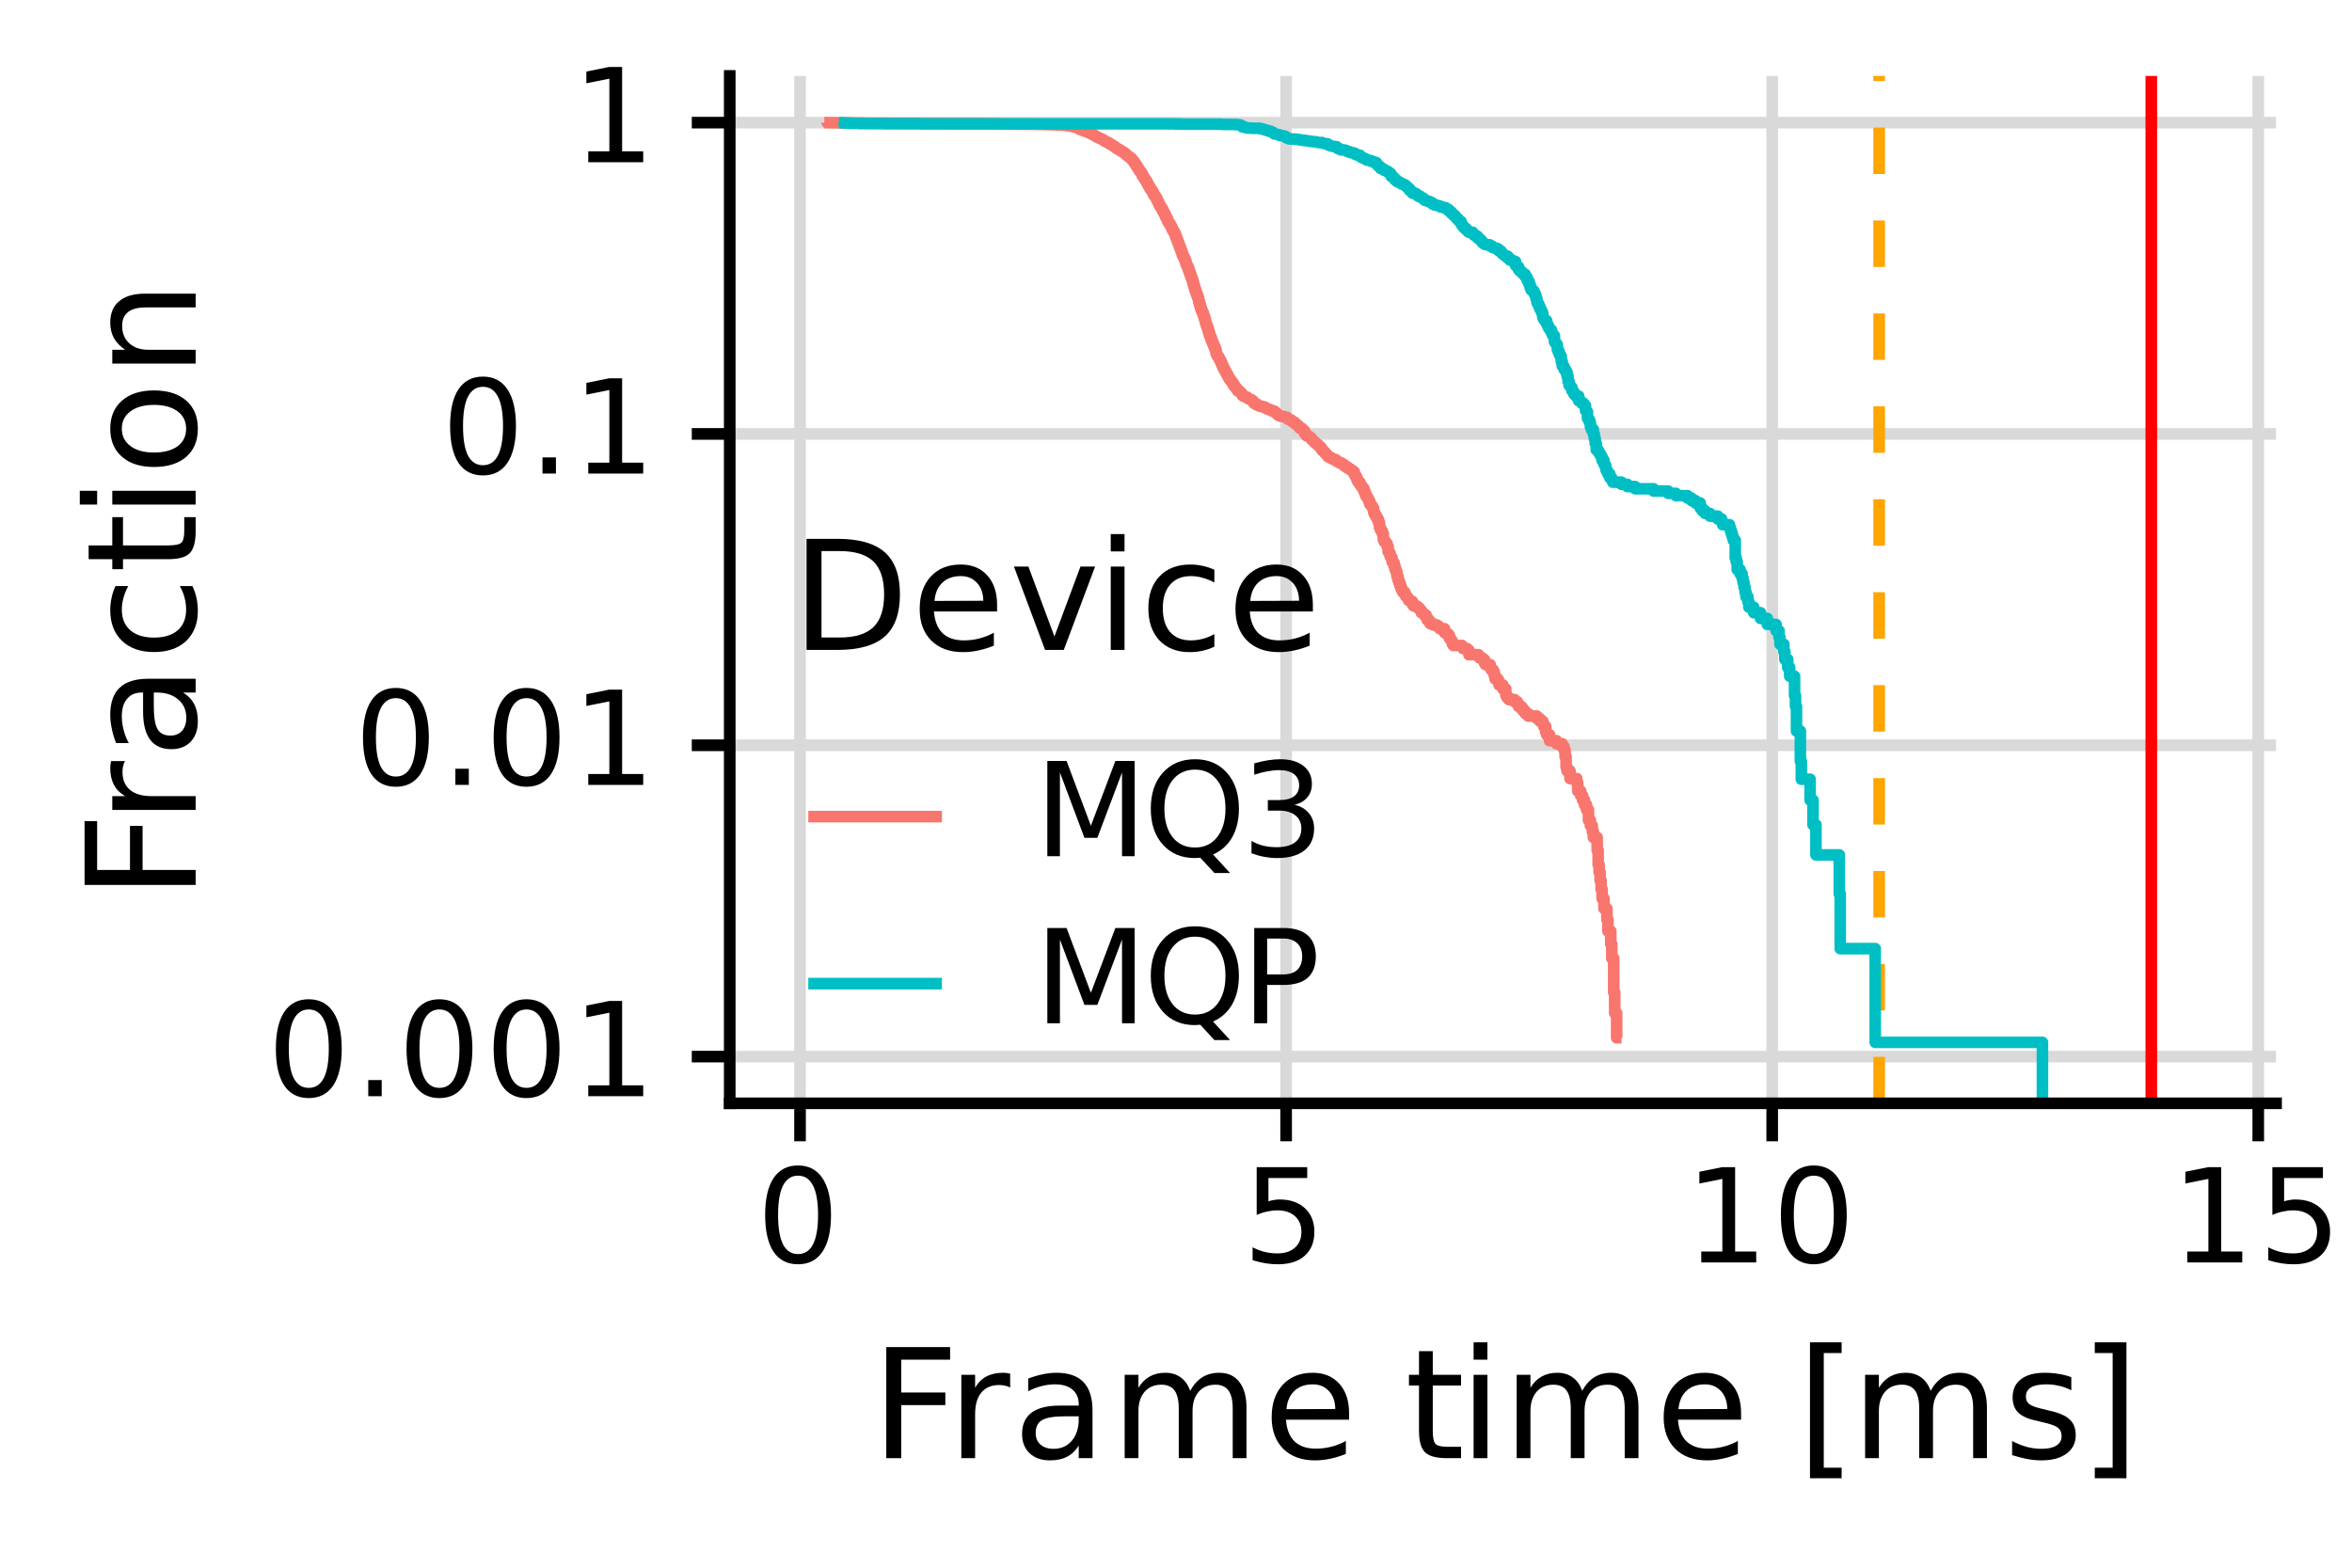 <?xml version="1.0" encoding="UTF-8"?>
<svg xmlns="http://www.w3.org/2000/svg" xmlns:xlink="http://www.w3.org/1999/xlink" width="216pt" height="144pt" viewBox="0 0 216 144" version="1.1">
<defs>
<g>
<symbol overflow="visible" id="glyph0-0">
<path style="stroke:none;" d="M 0.594 2.125 L 0.594 -8.469 L 6.594 -8.469 L 6.594 2.125 Z M 1.266 1.453 L 5.938 1.453 L 5.938 -7.781 L 1.266 -7.781 Z M 1.266 1.453 "/>
</symbol>
<symbol overflow="visible" id="glyph0-1">
<path style="stroke:none;" d="M 3.812 -7.969 C 3.207 -7.969 2.75 -7.664 2.438 -7.062 C 2.133 -6.469 1.984 -5.566 1.984 -4.359 C 1.984 -3.16 2.133 -2.258 2.438 -1.656 C 2.75 -1.062 3.207 -0.766 3.812 -0.766 C 4.426 -0.766 4.883 -1.062 5.188 -1.656 C 5.5 -2.258 5.656 -3.16 5.656 -4.359 C 5.656 -5.566 5.5 -6.469 5.188 -7.062 C 4.883 -7.664 4.426 -7.969 3.812 -7.969 Z M 3.812 -8.906 C 4.789 -8.906 5.539 -8.516 6.062 -7.734 C 6.582 -6.961 6.844 -5.836 6.844 -4.359 C 6.844 -2.891 6.582 -1.766 6.062 -0.984 C 5.539 -0.211 4.789 0.172 3.812 0.172 C 2.832 0.172 2.082 -0.211 1.562 -0.984 C 1.051 -1.766 0.797 -2.891 0.797 -4.359 C 0.797 -5.836 1.051 -6.961 1.562 -7.734 C 2.082 -8.516 2.832 -8.906 3.812 -8.906 Z M 3.812 -8.906 "/>
</symbol>
<symbol overflow="visible" id="glyph0-2">
<path style="stroke:none;" d="M 1.281 -1.484 L 2.516 -1.484 L 2.516 0 L 1.281 0 Z M 1.281 -1.484 "/>
</symbol>
<symbol overflow="visible" id="glyph0-3">
<path style="stroke:none;" d="M 1.484 -1 L 3.422 -1 L 3.422 -7.672 L 1.312 -7.25 L 1.312 -8.328 L 3.406 -8.75 L 4.594 -8.75 L 4.594 -1 L 6.531 -1 L 6.531 0 L 1.484 0 Z M 1.484 -1 "/>
</symbol>
<symbol overflow="visible" id="glyph0-4">
<path style="stroke:none;" d="M 1.297 -8.75 L 5.938 -8.75 L 5.938 -7.75 L 2.375 -7.75 L 2.375 -5.609 C 2.551 -5.672 2.723 -5.711 2.891 -5.734 C 3.066 -5.766 3.238 -5.781 3.406 -5.781 C 4.383 -5.781 5.16 -5.508 5.734 -4.969 C 6.305 -4.438 6.594 -3.719 6.594 -2.812 C 6.594 -1.863 6.297 -1.129 5.703 -0.609 C 5.117 -0.086 4.297 0.172 3.234 0.172 C 2.859 0.172 2.477 0.141 2.094 0.078 C 1.719 0.016 1.328 -0.078 0.922 -0.203 L 0.922 -1.391 C 1.273 -1.203 1.641 -1.062 2.016 -0.969 C 2.391 -0.875 2.785 -0.828 3.203 -0.828 C 3.879 -0.828 4.414 -1.004 4.812 -1.359 C 5.207 -1.711 5.406 -2.195 5.406 -2.812 C 5.406 -3.414 5.207 -3.895 4.812 -4.25 C 4.414 -4.602 3.879 -4.781 3.203 -4.781 C 2.891 -4.781 2.57 -4.742 2.25 -4.672 C 1.938 -4.609 1.617 -4.504 1.297 -4.359 Z M 1.297 -8.75 "/>
</symbol>
<symbol overflow="visible" id="glyph0-5">
<path style="stroke:none;" d="M 1.172 -8.75 L 2.938 -8.75 L 5.172 -2.797 L 7.422 -8.75 L 9.188 -8.75 L 9.188 0 L 8.031 0 L 8.031 -7.688 L 5.766 -1.688 L 4.578 -1.688 L 2.328 -7.688 L 2.328 0 L 1.172 0 Z M 1.172 -8.75 "/>
</symbol>
<symbol overflow="visible" id="glyph0-6">
<path style="stroke:none;" d="M 4.734 -7.953 C 3.867 -7.953 3.18 -7.629 2.672 -6.984 C 2.172 -6.348 1.922 -5.473 1.922 -4.359 C 1.922 -3.266 2.172 -2.395 2.672 -1.75 C 3.18 -1.113 3.867 -0.797 4.734 -0.797 C 5.586 -0.797 6.266 -1.113 6.766 -1.75 C 7.273 -2.395 7.531 -3.266 7.531 -4.359 C 7.531 -5.473 7.273 -6.348 6.766 -6.984 C 6.266 -7.629 5.586 -7.953 4.734 -7.953 Z M 6.391 -0.156 L 7.953 1.547 L 6.516 1.547 L 5.219 0.141 C 5.094 0.148 4.992 0.156 4.922 0.156 C 4.859 0.164 4.797 0.172 4.734 0.172 C 3.504 0.172 2.52 -0.238 1.781 -1.062 C 1.039 -1.883 0.672 -2.984 0.672 -4.359 C 0.672 -5.742 1.039 -6.848 1.781 -7.672 C 2.52 -8.492 3.504 -8.906 4.734 -8.906 C 5.953 -8.906 6.926 -8.492 7.656 -7.672 C 8.395 -6.848 8.766 -5.742 8.766 -4.359 C 8.766 -3.348 8.562 -2.477 8.156 -1.75 C 7.75 -1.031 7.16 -0.5 6.391 -0.156 Z M 6.391 -0.156 "/>
</symbol>
<symbol overflow="visible" id="glyph0-7">
<path style="stroke:none;" d="M 4.875 -4.719 C 5.438 -4.594 5.875 -4.336 6.188 -3.953 C 6.508 -3.578 6.672 -3.109 6.672 -2.547 C 6.672 -1.68 6.375 -1.008 5.781 -0.531 C 5.188 -0.062 4.344 0.172 3.25 0.172 C 2.883 0.172 2.504 0.133 2.109 0.062 C 1.723 -0.008 1.328 -0.117 0.922 -0.266 L 0.922 -1.406 C 1.242 -1.219 1.598 -1.07 1.984 -0.969 C 2.379 -0.875 2.789 -0.828 3.219 -0.828 C 3.957 -0.828 4.52 -0.973 4.906 -1.266 C 5.301 -1.555 5.5 -1.984 5.5 -2.547 C 5.5 -3.055 5.316 -3.457 4.953 -3.75 C 4.586 -4.039 4.086 -4.188 3.453 -4.188 L 2.422 -4.188 L 2.422 -5.156 L 3.5 -5.156 C 4.07 -5.156 4.516 -5.27 4.828 -5.5 C 5.141 -5.738 5.297 -6.078 5.297 -6.516 C 5.297 -6.961 5.133 -7.305 4.812 -7.547 C 4.5 -7.785 4.047 -7.906 3.453 -7.906 C 3.117 -7.906 2.766 -7.867 2.391 -7.797 C 2.023 -7.734 1.617 -7.629 1.172 -7.484 L 1.172 -8.531 C 1.629 -8.656 2.051 -8.75 2.438 -8.812 C 2.832 -8.875 3.203 -8.906 3.547 -8.906 C 4.453 -8.906 5.164 -8.703 5.688 -8.297 C 6.207 -7.891 6.469 -7.336 6.469 -6.641 C 6.469 -6.148 6.328 -5.738 6.047 -5.406 C 5.773 -5.07 5.383 -4.844 4.875 -4.719 Z M 4.875 -4.719 "/>
</symbol>
<symbol overflow="visible" id="glyph0-8">
<path style="stroke:none;" d="M 2.359 -7.781 L 2.359 -4.484 L 3.844 -4.484 C 4.395 -4.484 4.82 -4.625 5.125 -4.906 C 5.426 -5.195 5.578 -5.609 5.578 -6.141 C 5.578 -6.66 5.426 -7.062 5.125 -7.344 C 4.82 -7.633 4.395 -7.781 3.844 -7.781 Z M 1.172 -8.75 L 3.844 -8.75 C 4.832 -8.75 5.578 -8.523 6.078 -8.078 C 6.578 -7.641 6.828 -6.992 6.828 -6.141 C 6.828 -5.273 6.578 -4.617 6.078 -4.172 C 5.578 -3.734 4.832 -3.516 3.844 -3.516 L 2.359 -3.516 L 2.359 0 L 1.172 0 Z M 1.172 -8.75 "/>
</symbol>
<symbol overflow="visible" id="glyph1-0">
<path style="stroke:none;" d="M 0.703 2.469 L 0.703 -9.875 L 7.703 -9.875 L 7.703 2.469 Z M 1.484 1.703 L 6.922 1.703 L 6.922 -9.078 L 1.484 -9.078 Z M 1.484 1.703 "/>
</symbol>
<symbol overflow="visible" id="glyph1-1">
<path style="stroke:none;" d="M 1.375 -10.203 L 7.234 -10.203 L 7.234 -9.047 L 2.75 -9.047 L 2.75 -6.031 L 6.797 -6.031 L 6.797 -4.875 L 2.75 -4.875 L 2.75 0 L 1.375 0 Z M 1.375 -10.203 "/>
</symbol>
<symbol overflow="visible" id="glyph1-2">
<path style="stroke:none;" d="M 5.75 -6.484 C 5.613 -6.566 5.461 -6.625 5.297 -6.656 C 5.129 -6.695 4.945 -6.719 4.75 -6.719 C 4.031 -6.719 3.477 -6.484 3.094 -6.016 C 2.719 -5.555 2.531 -4.895 2.531 -4.031 L 2.531 0 L 1.266 0 L 1.266 -7.656 L 2.531 -7.656 L 2.531 -6.469 C 2.801 -6.938 3.145 -7.281 3.562 -7.5 C 3.988 -7.727 4.504 -7.844 5.109 -7.844 C 5.203 -7.844 5.301 -7.836 5.406 -7.828 C 5.508 -7.816 5.625 -7.797 5.75 -7.766 Z M 5.75 -6.484 "/>
</symbol>
<symbol overflow="visible" id="glyph1-3">
<path style="stroke:none;" d="M 4.797 -3.844 C 3.785 -3.844 3.082 -3.727 2.688 -3.5 C 2.289 -3.27 2.094 -2.875 2.094 -2.312 C 2.094 -1.863 2.238 -1.508 2.531 -1.25 C 2.832 -0.988 3.234 -0.859 3.734 -0.859 C 4.43 -0.859 4.988 -1.102 5.406 -1.594 C 5.832 -2.094 6.047 -2.75 6.047 -3.562 L 6.047 -3.844 Z M 7.312 -4.375 L 7.312 0 L 6.047 0 L 6.047 -1.156 C 5.766 -0.695 5.406 -0.352 4.969 -0.125 C 4.539 0.094 4.02 0.203 3.406 0.203 C 2.625 0.203 2 -0.016 1.531 -0.453 C 1.07 -0.898 0.844 -1.492 0.844 -2.234 C 0.844 -3.086 1.129 -3.734 1.703 -4.172 C 2.285 -4.609 3.145 -4.828 4.281 -4.828 L 6.047 -4.828 L 6.047 -4.953 C 6.047 -5.535 5.852 -5.984 5.469 -6.297 C 5.094 -6.617 4.562 -6.781 3.875 -6.781 C 3.438 -6.781 3.008 -6.723 2.594 -6.609 C 2.176 -6.504 1.781 -6.348 1.406 -6.141 L 1.406 -7.312 C 1.863 -7.488 2.305 -7.617 2.734 -7.703 C 3.172 -7.797 3.594 -7.844 4 -7.844 C 5.113 -7.844 5.941 -7.555 6.484 -6.984 C 7.035 -6.41 7.312 -5.539 7.312 -4.375 Z M 7.312 -4.375 "/>
</symbol>
<symbol overflow="visible" id="glyph1-4">
<path style="stroke:none;" d="M 7.281 -6.188 C 7.594 -6.75 7.969 -7.164 8.406 -7.438 C 8.844 -7.707 9.359 -7.844 9.953 -7.844 C 10.754 -7.844 11.367 -7.562 11.797 -7 C 12.234 -6.445 12.453 -5.656 12.453 -4.625 L 12.453 0 L 11.188 0 L 11.188 -4.578 C 11.188 -5.316 11.055 -5.863 10.797 -6.219 C 10.535 -6.57 10.141 -6.75 9.609 -6.75 C 8.953 -6.75 8.438 -6.531 8.062 -6.094 C 7.688 -5.664 7.5 -5.078 7.5 -4.328 L 7.5 0 L 6.234 0 L 6.234 -4.578 C 6.234 -5.316 6.102 -5.863 5.844 -6.219 C 5.582 -6.57 5.18 -6.75 4.641 -6.75 C 3.992 -6.75 3.477 -6.531 3.094 -6.094 C 2.719 -5.656 2.531 -5.066 2.531 -4.328 L 2.531 0 L 1.266 0 L 1.266 -7.656 L 2.531 -7.656 L 2.531 -6.469 C 2.82 -6.938 3.164 -7.281 3.562 -7.5 C 3.969 -7.727 4.445 -7.844 5 -7.844 C 5.551 -7.844 6.02 -7.703 6.406 -7.422 C 6.801 -7.141 7.094 -6.727 7.281 -6.188 Z M 7.281 -6.188 "/>
</symbol>
<symbol overflow="visible" id="glyph1-5">
<path style="stroke:none;" d="M 7.875 -4.141 L 7.875 -3.531 L 2.078 -3.531 C 2.141 -2.664 2.398 -2.004 2.859 -1.547 C 3.328 -1.098 3.977 -0.875 4.812 -0.875 C 5.301 -0.875 5.77 -0.93 6.219 -1.047 C 6.676 -1.16 7.129 -1.336 7.578 -1.578 L 7.578 -0.391 C 7.117 -0.203 6.648 -0.055 6.172 0.047 C 5.703 0.148 5.227 0.203 4.75 0.203 C 3.52 0.203 2.547 -0.148 1.828 -0.859 C 1.117 -1.578 0.766 -2.539 0.766 -3.75 C 0.766 -5.008 1.102 -6.004 1.781 -6.734 C 2.457 -7.473 3.375 -7.844 4.531 -7.844 C 5.562 -7.844 6.375 -7.508 6.969 -6.844 C 7.57 -6.188 7.875 -5.285 7.875 -4.141 Z M 6.609 -4.516 C 6.598 -5.203 6.406 -5.75 6.031 -6.156 C 5.656 -6.57 5.16 -6.781 4.547 -6.781 C 3.836 -6.781 3.27 -6.578 2.844 -6.172 C 2.426 -5.773 2.188 -5.219 2.125 -4.5 Z M 6.609 -4.516 "/>
</symbol>
<symbol overflow="visible" id="glyph1-6">
<path style="stroke:none;" d=""/>
</symbol>
<symbol overflow="visible" id="glyph1-7">
<path style="stroke:none;" d="M 2.562 -9.828 L 2.562 -7.656 L 5.156 -7.656 L 5.156 -6.672 L 2.562 -6.672 L 2.562 -2.516 C 2.562 -1.898 2.645 -1.5 2.812 -1.312 C 2.988 -1.133 3.336 -1.047 3.859 -1.047 L 5.156 -1.047 L 5.156 0 L 3.859 0 C 2.891 0 2.219 -0.18 1.844 -0.547 C 1.477 -0.91 1.297 -1.566 1.297 -2.516 L 1.297 -6.672 L 0.375 -6.672 L 0.375 -7.656 L 1.297 -7.656 L 1.297 -9.828 Z M 2.562 -9.828 "/>
</symbol>
<symbol overflow="visible" id="glyph1-8">
<path style="stroke:none;" d="M 1.312 -7.656 L 2.578 -7.656 L 2.578 0 L 1.312 0 Z M 1.312 -10.641 L 2.578 -10.641 L 2.578 -9.047 L 1.312 -9.047 Z M 1.312 -10.641 "/>
</symbol>
<symbol overflow="visible" id="glyph1-9">
<path style="stroke:none;" d="M 1.203 -10.641 L 4.109 -10.641 L 4.109 -9.656 L 2.469 -9.656 L 2.469 0.875 L 4.109 0.875 L 4.109 1.844 L 1.203 1.844 Z M 1.203 -10.641 "/>
</symbol>
<symbol overflow="visible" id="glyph1-10">
<path style="stroke:none;" d="M 6.203 -7.438 L 6.203 -6.234 C 5.848 -6.422 5.477 -6.555 5.094 -6.641 C 4.707 -6.734 4.312 -6.781 3.906 -6.781 C 3.281 -6.781 2.812 -6.688 2.5 -6.5 C 2.188 -6.312 2.031 -6.023 2.031 -5.641 C 2.031 -5.348 2.141 -5.117 2.359 -4.953 C 2.586 -4.785 3.039 -4.629 3.719 -4.484 L 4.141 -4.375 C 5.035 -4.188 5.672 -3.914 6.047 -3.562 C 6.422 -3.219 6.609 -2.734 6.609 -2.109 C 6.609 -1.398 6.328 -0.836 5.766 -0.422 C 5.203 -0.004 4.43 0.203 3.453 0.203 C 3.035 0.203 2.602 0.16 2.156 0.078 C 1.719 -0.004 1.254 -0.125 0.766 -0.281 L 0.766 -1.578 C 1.223 -1.336 1.676 -1.156 2.125 -1.031 C 2.582 -0.914 3.031 -0.859 3.469 -0.859 C 4.062 -0.859 4.516 -0.957 4.828 -1.156 C 5.148 -1.363 5.312 -1.648 5.312 -2.016 C 5.312 -2.359 5.195 -2.617 4.969 -2.797 C 4.738 -2.984 4.234 -3.16 3.453 -3.328 L 3.016 -3.438 C 2.242 -3.594 1.68 -3.844 1.328 -4.188 C 0.984 -4.531 0.812 -4.992 0.812 -5.578 C 0.812 -6.305 1.066 -6.863 1.578 -7.25 C 2.086 -7.645 2.812 -7.844 3.75 -7.844 C 4.219 -7.844 4.656 -7.805 5.062 -7.734 C 5.477 -7.672 5.859 -7.57 6.203 -7.438 Z M 6.203 -7.438 "/>
</symbol>
<symbol overflow="visible" id="glyph1-11">
<path style="stroke:none;" d="M 4.266 -10.641 L 4.266 1.844 L 1.359 1.844 L 1.359 0.875 L 3 0.875 L 3 -9.656 L 1.359 -9.656 L 1.359 -10.641 Z M 4.266 -10.641 "/>
</symbol>
<symbol overflow="visible" id="glyph1-12">
<path style="stroke:none;" d="M 2.75 -9.078 L 2.75 -1.141 L 4.422 -1.141 C 5.828 -1.141 6.859 -1.457 7.516 -2.094 C 8.172 -2.727 8.5 -3.734 8.5 -5.109 C 8.5 -6.484 8.172 -7.488 7.516 -8.125 C 6.859 -8.758 5.828 -9.078 4.422 -9.078 Z M 1.375 -10.203 L 4.219 -10.203 C 6.188 -10.203 7.633 -9.789 8.562 -8.969 C 9.488 -8.145 9.953 -6.859 9.953 -5.109 C 9.953 -3.348 9.488 -2.055 8.562 -1.234 C 7.633 -0.41 6.188 0 4.219 0 L 1.375 0 Z M 1.375 -10.203 "/>
</symbol>
<symbol overflow="visible" id="glyph1-13">
<path style="stroke:none;" d="M 0.422 -7.656 L 1.75 -7.656 L 4.141 -1.234 L 6.531 -7.656 L 7.875 -7.656 L 5 0 L 3.281 0 Z M 0.422 -7.656 "/>
</symbol>
<symbol overflow="visible" id="glyph1-14">
<path style="stroke:none;" d="M 6.828 -7.359 L 6.828 -6.188 C 6.473 -6.383 6.113 -6.531 5.75 -6.625 C 5.395 -6.727 5.035 -6.781 4.672 -6.781 C 3.859 -6.781 3.223 -6.52 2.766 -6 C 2.316 -5.477 2.094 -4.754 2.094 -3.828 C 2.094 -2.891 2.316 -2.16 2.766 -1.641 C 3.223 -1.129 3.859 -0.875 4.672 -0.875 C 5.035 -0.875 5.395 -0.922 5.75 -1.016 C 6.113 -1.109 6.473 -1.254 6.828 -1.453 L 6.828 -0.297 C 6.473 -0.129 6.109 -0.004 5.734 0.078 C 5.359 0.16 4.961 0.203 4.547 0.203 C 3.391 0.203 2.469 -0.156 1.781 -0.875 C 1.102 -1.602 0.766 -2.586 0.766 -3.828 C 0.766 -5.066 1.109 -6.047 1.797 -6.766 C 2.484 -7.484 3.426 -7.844 4.625 -7.844 C 5.008 -7.844 5.383 -7.801 5.75 -7.719 C 6.125 -7.645 6.484 -7.523 6.828 -7.359 Z M 6.828 -7.359 "/>
</symbol>
<symbol overflow="visible" id="glyph2-0">
<path style="stroke:none;" d="M 2.469 -0.703 L -9.875 -0.703 L -9.875 -7.703 L 2.469 -7.703 Z M 1.703 -1.484 L 1.703 -6.922 L -9.078 -6.922 L -9.078 -1.484 Z M 1.703 -1.484 "/>
</symbol>
<symbol overflow="visible" id="glyph2-1">
<path style="stroke:none;" d="M -10.203 -1.375 L -10.203 -7.234 L -9.047 -7.234 L -9.047 -2.75 L -6.031 -2.75 L -6.031 -6.797 L -4.875 -6.797 L -4.875 -2.75 L 0 -2.75 L 0 -1.375 Z M -10.203 -1.375 "/>
</symbol>
<symbol overflow="visible" id="glyph2-2">
<path style="stroke:none;" d="M -6.484 -5.75 C -6.566 -5.613 -6.625 -5.461 -6.656 -5.297 C -6.695 -5.129 -6.719 -4.945 -6.719 -4.75 C -6.719 -4.031 -6.484 -3.477 -6.016 -3.094 C -5.555 -2.719 -4.895 -2.531 -4.031 -2.531 L 0 -2.531 L 0 -1.266 L -7.656 -1.266 L -7.656 -2.531 L -6.469 -2.531 C -6.938 -2.801 -7.281 -3.145 -7.5 -3.562 C -7.727 -3.988 -7.844 -4.504 -7.844 -5.109 C -7.844 -5.203 -7.836 -5.301 -7.828 -5.406 C -7.816 -5.508 -7.797 -5.625 -7.766 -5.75 Z M -6.484 -5.75 "/>
</symbol>
<symbol overflow="visible" id="glyph2-3">
<path style="stroke:none;" d="M -3.844 -4.797 C -3.844 -3.785 -3.727 -3.082 -3.5 -2.688 C -3.27 -2.289 -2.875 -2.094 -2.312 -2.094 C -1.863 -2.094 -1.508 -2.238 -1.25 -2.531 C -0.988 -2.832 -0.859 -3.234 -0.859 -3.734 C -0.859 -4.43 -1.102 -4.988 -1.594 -5.406 C -2.094 -5.832 -2.75 -6.047 -3.562 -6.047 L -3.844 -6.047 Z M -4.375 -7.312 L 0 -7.312 L 0 -6.047 L -1.156 -6.047 C -0.695 -5.766 -0.352 -5.406 -0.125 -4.969 C 0.094 -4.539 0.203 -4.02 0.203 -3.406 C 0.203 -2.625 -0.016 -2 -0.453 -1.531 C -0.898 -1.07 -1.492 -0.844 -2.234 -0.844 C -3.086 -0.844 -3.734 -1.129 -4.172 -1.703 C -4.609 -2.285 -4.828 -3.145 -4.828 -4.281 L -4.828 -6.047 L -4.953 -6.047 C -5.535 -6.047 -5.984 -5.852 -6.297 -5.469 C -6.617 -5.094 -6.781 -4.562 -6.781 -3.875 C -6.781 -3.438 -6.723 -3.008 -6.609 -2.594 C -6.504 -2.176 -6.348 -1.781 -6.141 -1.406 L -7.312 -1.406 C -7.488 -1.863 -7.617 -2.305 -7.703 -2.734 C -7.797 -3.172 -7.844 -3.594 -7.844 -4 C -7.844 -5.113 -7.555 -5.941 -6.984 -6.484 C -6.41 -7.035 -5.539 -7.312 -4.375 -7.312 Z M -4.375 -7.312 "/>
</symbol>
<symbol overflow="visible" id="glyph2-4">
<path style="stroke:none;" d="M -7.359 -6.828 L -6.188 -6.828 C -6.383 -6.473 -6.531 -6.113 -6.625 -5.75 C -6.727 -5.395 -6.781 -5.035 -6.781 -4.672 C -6.781 -3.859 -6.52 -3.223 -6 -2.766 C -5.477 -2.316 -4.754 -2.094 -3.828 -2.094 C -2.891 -2.094 -2.16 -2.316 -1.641 -2.766 C -1.129 -3.223 -0.875 -3.859 -0.875 -4.672 C -0.875 -5.035 -0.922 -5.395 -1.016 -5.75 C -1.109 -6.113 -1.254 -6.473 -1.453 -6.828 L -0.297 -6.828 C -0.129 -6.473 -0.004 -6.109 0.078 -5.734 C 0.16 -5.359 0.203 -4.961 0.203 -4.547 C 0.203 -3.391 -0.156 -2.469 -0.875 -1.781 C -1.602 -1.102 -2.586 -0.766 -3.828 -0.766 C -5.066 -0.766 -6.047 -1.109 -6.766 -1.797 C -7.484 -2.484 -7.844 -3.426 -7.844 -4.625 C -7.844 -5.008 -7.801 -5.383 -7.719 -5.75 C -7.645 -6.125 -7.523 -6.484 -7.359 -6.828 Z M -7.359 -6.828 "/>
</symbol>
<symbol overflow="visible" id="glyph2-5">
<path style="stroke:none;" d="M -9.828 -2.562 L -7.656 -2.562 L -7.656 -5.156 L -6.672 -5.156 L -6.672 -2.562 L -2.516 -2.562 C -1.898 -2.562 -1.5 -2.645 -1.312 -2.812 C -1.133 -2.988 -1.047 -3.336 -1.047 -3.859 L -1.047 -5.156 L 0 -5.156 L 0 -3.859 C 0 -2.891 -0.18 -2.219 -0.547 -1.844 C -0.91 -1.477 -1.566 -1.297 -2.516 -1.297 L -6.672 -1.297 L -6.672 -0.375 L -7.656 -0.375 L -7.656 -1.297 L -9.828 -1.297 Z M -9.828 -2.562 "/>
</symbol>
<symbol overflow="visible" id="glyph2-6">
<path style="stroke:none;" d="M -7.656 -1.312 L -7.656 -2.578 L 0 -2.578 L 0 -1.312 Z M -10.641 -1.312 L -10.641 -2.578 L -9.047 -2.578 L -9.047 -1.312 Z M -10.641 -1.312 "/>
</symbol>
<symbol overflow="visible" id="glyph2-7">
<path style="stroke:none;" d="M -6.781 -4.281 C -6.781 -3.613 -6.516 -3.082 -5.984 -2.688 C -5.461 -2.289 -4.742 -2.094 -3.828 -2.094 C -2.91 -2.094 -2.188 -2.285 -1.656 -2.672 C -1.133 -3.066 -0.875 -3.602 -0.875 -4.281 C -0.875 -4.957 -1.133 -5.488 -1.656 -5.875 C -2.188 -6.27 -2.91 -6.469 -3.828 -6.469 C -4.734 -6.469 -5.453 -6.27 -5.984 -5.875 C -6.516 -5.488 -6.781 -4.957 -6.781 -4.281 Z M -7.844 -4.281 C -7.844 -5.375 -7.484 -6.234 -6.766 -6.859 C -6.055 -7.484 -5.078 -7.797 -3.828 -7.797 C -2.566 -7.797 -1.578 -7.484 -0.859 -6.859 C -0.148 -6.234 0.203 -5.375 0.203 -4.281 C 0.203 -3.188 -0.148 -2.328 -0.859 -1.703 C -1.578 -1.078 -2.566 -0.766 -3.828 -0.766 C -5.078 -0.766 -6.055 -1.078 -6.766 -1.703 C -7.484 -2.328 -7.844 -3.188 -7.844 -4.281 Z M -7.844 -4.281 "/>
</symbol>
<symbol overflow="visible" id="glyph2-8">
<path style="stroke:none;" d="M -4.625 -7.688 L 0 -7.688 L 0 -6.422 L -4.578 -6.422 C -5.305 -6.422 -5.848 -6.281 -6.203 -6 C -6.566 -5.719 -6.75 -5.297 -6.75 -4.734 C -6.75 -4.055 -6.531 -3.52 -6.094 -3.125 C -5.664 -2.727 -5.078 -2.531 -4.328 -2.531 L 0 -2.531 L 0 -1.266 L -7.656 -1.266 L -7.656 -2.531 L -6.469 -2.531 C -6.926 -2.832 -7.27 -3.188 -7.5 -3.594 C -7.727 -4.008 -7.844 -4.484 -7.844 -5.016 C -7.844 -5.891 -7.566 -6.551 -7.016 -7 C -6.473 -7.457 -5.676 -7.688 -4.625 -7.688 Z M -4.625 -7.688 "/>
</symbol>
</g>
<clipPath id="clip1">
  <path d="M 67.016 96 L 209.023 96 L 209.023 98 L 67.016 98 Z M 67.016 96 "/>
</clipPath>
<clipPath id="clip2">
  <path d="M 67.016 67 L 209.023 67 L 209.023 69 L 67.016 69 Z M 67.016 67 "/>
</clipPath>
<clipPath id="clip3">
  <path d="M 67.016 39 L 209.023 39 L 209.023 41 L 67.016 41 Z M 67.016 39 "/>
</clipPath>
<clipPath id="clip4">
  <path d="M 67.016 10 L 209.023 10 L 209.023 12 L 67.016 12 Z M 67.016 10 "/>
</clipPath>
<clipPath id="clip5">
  <path d="M 72 6.973 L 75 6.973 L 75 101.344 L 72 101.344 Z M 72 6.973 "/>
</clipPath>
<clipPath id="clip6">
  <path d="M 117 6.973 L 119 6.973 L 119 101.344 L 117 101.344 Z M 117 6.973 "/>
</clipPath>
<clipPath id="clip7">
  <path d="M 162 6.973 L 164 6.973 L 164 101.344 L 162 101.344 Z M 162 6.973 "/>
</clipPath>
<clipPath id="clip8">
  <path d="M 206 6.973 L 208 6.973 L 208 101.344 L 206 101.344 Z M 206 6.973 "/>
</clipPath>
<clipPath id="clip9">
  <path d="M 172 6.973 L 174 6.973 L 174 101.344 L 172 101.344 Z M 172 6.973 "/>
</clipPath>
<clipPath id="clip10">
  <path d="M 197 6.973 L 199 6.973 L 199 101.344 L 197 101.344 Z M 197 6.973 "/>
</clipPath>
<clipPath id="clip11">
  <path d="M 76 10 L 189 10 L 189 101.344 L 76 101.344 Z M 76 10 "/>
</clipPath>
</defs>
<g id="surface32">
<rect x="0" y="0" width="216" height="144" style="fill:rgb(100%,100%,100%);fill-opacity:1;stroke:none;"/>
<g clip-path="url(#clip1)" clip-rule="nonzero">
<path style="fill:none;stroke-width:1.067;stroke-linecap:butt;stroke-linejoin:round;stroke:rgb(85.098%,85.098%,85.098%);stroke-opacity:1;stroke-miterlimit:10;" d="M 67.016 97.055 L 209.027 97.055 "/>
</g>
<g clip-path="url(#clip2)" clip-rule="nonzero">
<path style="fill:none;stroke-width:1.067;stroke-linecap:butt;stroke-linejoin:round;stroke:rgb(85.098%,85.098%,85.098%);stroke-opacity:1;stroke-miterlimit:10;" d="M 67.016 68.457 L 209.027 68.457 "/>
</g>
<g clip-path="url(#clip3)" clip-rule="nonzero">
<path style="fill:none;stroke-width:1.067;stroke-linecap:butt;stroke-linejoin:round;stroke:rgb(85.098%,85.098%,85.098%);stroke-opacity:1;stroke-miterlimit:10;" d="M 67.016 39.859 L 209.027 39.859 "/>
</g>
<g clip-path="url(#clip4)" clip-rule="nonzero">
<path style="fill:none;stroke-width:1.067;stroke-linecap:butt;stroke-linejoin:round;stroke:rgb(85.098%,85.098%,85.098%);stroke-opacity:1;stroke-miterlimit:10;" d="M 67.016 11.262 L 209.027 11.262 "/>
</g>
<g clip-path="url(#clip5)" clip-rule="nonzero">
<path style="fill:none;stroke-width:1.067;stroke-linecap:butt;stroke-linejoin:round;stroke:rgb(85.098%,85.098%,85.098%);stroke-opacity:1;stroke-miterlimit:10;" d="M 73.473 101.344 L 73.473 6.973 "/>
</g>
<g clip-path="url(#clip6)" clip-rule="nonzero">
<path style="fill:none;stroke-width:1.067;stroke-linecap:butt;stroke-linejoin:round;stroke:rgb(85.098%,85.098%,85.098%);stroke-opacity:1;stroke-miterlimit:10;" d="M 118.113 101.344 L 118.113 6.973 "/>
</g>
<g clip-path="url(#clip7)" clip-rule="nonzero">
<path style="fill:none;stroke-width:1.067;stroke-linecap:butt;stroke-linejoin:round;stroke:rgb(85.098%,85.098%,85.098%);stroke-opacity:1;stroke-miterlimit:10;" d="M 162.754 101.344 L 162.754 6.973 "/>
</g>
<g clip-path="url(#clip8)" clip-rule="nonzero">
<path style="fill:none;stroke-width:1.067;stroke-linecap:butt;stroke-linejoin:round;stroke:rgb(85.098%,85.098%,85.098%);stroke-opacity:1;stroke-miterlimit:10;" d="M 207.391 101.344 L 207.391 6.973 "/>
</g>
<g clip-path="url(#clip9)" clip-rule="nonzero">
<path style="fill:none;stroke-width:1.067;stroke-linecap:butt;stroke-linejoin:round;stroke:rgb(100%,64.706%,0%);stroke-opacity:1;stroke-dasharray:4.268,4.268;stroke-miterlimit:10;" d="M 172.574 101.344 L 172.574 6.973 "/>
</g>
<g clip-path="url(#clip10)" clip-rule="nonzero">
<path style="fill:none;stroke-width:1.067;stroke-linecap:butt;stroke-linejoin:round;stroke:rgb(100%,0%,0%);stroke-opacity:1;stroke-miterlimit:10;" d="M 197.57 101.344 L 197.57 6.973 "/>
</g>
<path style="fill:none;stroke-width:1.067;stroke-linecap:butt;stroke-linejoin:round;stroke:rgb(97.255%,46.275%,42.745%);stroke-opacity:1;stroke-miterlimit:10;" d="M 75.703 11.266 L 75.973 11.266 L 75.973 11.27 L 76.148 11.27 L 76.148 11.273 L 76.688 11.273 L 76.688 11.277 L 76.773 11.277 L 76.773 11.281 L 77.043 11.281 L 77.043 11.285 L 77.223 11.285 L 77.223 11.289 L 77.398 11.289 L 77.398 11.293 L 78.293 11.293 L 78.293 11.297 L 78.383 11.297 L 78.383 11.301 L 78.918 11.301 L 78.918 11.305 L 79.273 11.305 L 79.273 11.312 L 79.543 11.312 L 79.543 11.316 L 79.809 11.316 L 79.809 11.32 L 80.973 11.32 L 80.973 11.324 L 81.238 11.324 L 81.238 11.328 L 82.668 11.328 L 82.668 11.332 L 82.758 11.332 L 82.758 11.336 L 84.008 11.336 L 84.008 11.34 L 84.273 11.34 L 84.273 11.344 L 84.453 11.344 L 84.453 11.348 L 86.684 11.348 L 86.684 11.352 L 86.773 11.352 L 86.773 11.355 L 87.398 11.355 L 87.398 11.359 L 90.168 11.359 L 90.168 11.363 L 90.344 11.363 L 90.344 11.367 L 90.613 11.367 L 90.613 11.371 L 90.793 11.371 L 90.793 11.375 L 90.969 11.375 L 90.969 11.379 L 91.238 11.379 L 91.238 11.383 L 91.684 11.383 L 91.684 11.391 L 91.773 11.391 L 91.773 11.395 L 92.578 11.395 L 92.578 11.398 L 92.668 11.398 L 92.668 11.402 L 93.113 11.402 L 93.113 11.406 L 93.559 11.406 L 93.559 11.41 L 93.648 11.41 L 93.648 11.414 L 95.168 11.414 L 95.168 11.418 L 95.258 11.418 L 95.258 11.422 L 95.434 11.422 L 95.434 11.426 L 95.703 11.426 L 95.703 11.43 L 95.793 11.43 L 95.793 11.434 L 95.883 11.434 L 95.883 11.438 L 96.238 11.438 L 96.238 11.445 L 96.418 11.445 L 96.418 11.449 L 96.594 11.449 L 96.594 11.457 L 96.684 11.457 L 96.684 11.461 L 97.043 11.461 L 97.043 11.469 L 97.309 11.469 L 97.309 11.473 L 97.398 11.473 L 97.398 11.48 L 97.488 11.48 L 97.488 11.484 L 97.578 11.484 L 97.578 11.492 L 97.668 11.492 L 97.668 11.5 L 97.754 11.5 L 97.754 11.504 L 97.844 11.504 L 97.844 11.516 L 97.934 11.516 L 97.934 11.527 L 98.023 11.527 L 98.023 11.551 L 98.113 11.551 L 98.113 11.555 L 98.203 11.555 L 98.203 11.566 L 98.293 11.566 L 98.293 11.578 L 98.379 11.578 L 98.379 11.598 L 98.469 11.598 L 98.469 11.625 L 98.559 11.625 L 98.559 11.645 L 98.648 11.645 L 98.648 11.66 L 98.738 11.66 L 98.738 11.691 L 98.828 11.691 L 98.828 11.723 L 98.918 11.723 L 98.918 11.758 L 99.004 11.758 L 99.004 11.785 L 99.094 11.785 L 99.094 11.836 L 99.184 11.836 L 99.184 11.887 L 99.273 11.887 L 99.273 11.922 L 99.363 11.922 L 99.363 11.957 L 99.453 11.957 L 99.453 11.996 L 99.543 11.996 L 99.543 12.039 L 99.629 12.039 L 99.629 12.043 L 99.719 12.043 L 99.719 12.074 L 99.809 12.074 L 99.809 12.117 L 99.898 12.117 L 99.898 12.156 L 99.988 12.156 L 99.988 12.199 L 100.078 12.199 L 100.078 12.242 L 100.168 12.242 L 100.168 12.281 L 100.254 12.281 L 100.254 12.328 L 100.344 12.328 L 100.344 12.375 L 100.434 12.375 L 100.434 12.418 L 100.523 12.418 L 100.523 12.473 L 100.613 12.473 L 100.613 12.531 L 100.703 12.531 L 100.703 12.57 L 100.793 12.57 L 100.793 12.621 L 100.879 12.621 L 100.879 12.664 L 100.969 12.664 L 100.969 12.711 L 101.059 12.711 L 101.059 12.742 L 101.148 12.742 L 101.148 12.785 L 101.238 12.785 L 101.238 12.836 L 101.328 12.836 L 101.328 12.891 L 101.418 12.891 L 101.418 12.953 L 101.504 12.953 L 101.504 12.996 L 101.594 12.996 L 101.594 13.043 L 101.684 13.043 L 101.684 13.082 L 101.773 13.082 L 101.773 13.129 L 101.863 13.129 L 101.863 13.191 L 101.953 13.191 L 101.953 13.25 L 102.043 13.25 L 102.043 13.285 L 102.129 13.285 L 102.129 13.348 L 102.219 13.348 L 102.219 13.406 L 102.309 13.406 L 102.309 13.461 L 102.398 13.461 L 102.398 13.531 L 102.488 13.531 L 102.488 13.605 L 102.578 13.605 L 102.578 13.66 L 102.668 13.66 L 102.668 13.695 L 102.754 13.695 L 102.754 13.75 L 102.844 13.75 L 102.844 13.82 L 102.934 13.82 L 102.934 13.859 L 103.023 13.859 L 103.023 13.926 L 103.113 13.926 L 103.113 13.977 L 103.203 13.977 L 103.203 14.027 L 103.293 14.027 L 103.293 14.113 L 103.379 14.113 L 103.379 14.203 L 103.469 14.203 L 103.469 14.262 L 103.559 14.262 L 103.559 14.336 L 103.648 14.336 L 103.648 14.402 L 103.738 14.402 L 103.738 14.473 L 103.828 14.473 L 103.828 14.539 L 103.918 14.539 L 103.918 14.652 L 104.004 14.652 L 104.004 14.75 L 104.094 14.75 L 104.094 14.848 L 104.184 14.848 L 104.184 14.996 L 104.273 14.996 L 104.273 15.141 L 104.363 15.141 L 104.363 15.258 L 104.453 15.258 L 104.453 15.422 L 104.543 15.422 L 104.543 15.543 L 104.629 15.543 L 104.629 15.707 L 104.719 15.707 L 104.719 15.793 L 104.809 15.793 L 104.809 15.93 L 104.898 15.93 L 104.898 16.137 L 104.988 16.137 L 104.988 16.266 L 105.078 16.266 L 105.078 16.426 L 105.168 16.426 L 105.168 16.543 L 105.254 16.543 L 105.254 16.672 L 105.344 16.672 L 105.344 16.859 L 105.434 16.859 L 105.434 17.035 L 105.523 17.035 L 105.523 17.168 L 105.613 17.168 L 105.613 17.348 L 105.703 17.348 L 105.703 17.441 L 105.793 17.441 L 105.793 17.598 L 105.879 17.598 L 105.879 17.75 L 105.969 17.75 L 105.969 17.941 L 106.059 17.941 L 106.059 18.039 L 106.148 18.039 L 106.148 18.188 L 106.238 18.188 L 106.238 18.379 L 106.328 18.379 L 106.328 18.547 L 106.414 18.547 L 106.414 18.758 L 106.504 18.758 L 106.504 18.934 L 106.594 18.934 L 106.594 19.059 L 106.684 19.059 L 106.684 19.188 L 106.773 19.188 L 106.773 19.379 L 106.863 19.379 L 106.863 19.551 L 106.953 19.551 L 106.953 19.715 L 107.039 19.715 L 107.039 19.922 L 107.129 19.922 L 107.129 20.078 L 107.219 20.078 L 107.219 20.309 L 107.309 20.309 L 107.309 20.461 L 107.398 20.461 L 107.398 20.582 L 107.488 20.582 L 107.488 20.746 L 107.578 20.746 L 107.578 20.926 L 107.664 20.926 L 107.664 21.121 L 107.754 21.121 L 107.754 21.273 L 107.844 21.273 L 107.844 21.426 L 107.934 21.426 L 107.934 21.676 L 108.023 21.676 L 108.023 21.91 L 108.113 21.91 L 108.113 22.152 L 108.203 22.152 L 108.203 22.375 L 108.289 22.375 L 108.289 22.621 L 108.379 22.621 L 108.379 22.859 L 108.469 22.859 L 108.469 23.094 L 108.559 23.094 L 108.559 23.379 L 108.648 23.379 L 108.648 23.57 L 108.738 23.57 L 108.738 23.746 L 108.828 23.746 L 108.828 23.961 L 108.914 23.961 L 108.914 24.266 L 109.004 24.266 L 109.004 24.445 L 109.094 24.445 L 109.094 24.672 L 109.184 24.672 L 109.184 24.934 L 109.273 24.934 L 109.273 25.184 L 109.363 25.184 L 109.363 25.434 L 109.453 25.434 L 109.453 25.676 L 109.539 25.676 L 109.539 25.988 L 109.629 25.988 L 109.629 26.301 L 109.719 26.301 L 109.719 26.594 L 109.809 26.594 L 109.809 26.859 L 109.898 26.859 L 109.898 27.105 L 109.988 27.105 L 109.988 27.332 L 110.078 27.332 L 110.078 27.723 L 110.164 27.723 L 110.164 28.016 L 110.254 28.016 L 110.254 28.328 L 110.344 28.328 L 110.344 28.578 L 110.434 28.578 L 110.434 28.762 L 110.523 28.762 L 110.523 29.035 L 110.613 29.035 L 110.613 29.312 L 110.703 29.312 L 110.703 29.66 L 110.789 29.66 L 110.789 29.914 L 110.879 29.914 L 110.879 30.16 L 110.969 30.16 L 110.969 30.465 L 111.059 30.465 L 111.059 30.777 L 111.148 30.777 L 111.148 30.984 L 111.238 30.984 L 111.238 31.266 L 111.328 31.266 L 111.328 31.469 L 111.414 31.469 L 111.414 31.688 L 111.504 31.688 L 111.504 31.883 L 111.594 31.883 L 111.594 32.125 L 111.684 32.125 L 111.684 32.496 L 111.773 32.496 L 111.773 32.688 L 111.863 32.688 L 111.863 32.816 L 111.953 32.816 L 111.953 32.98 L 112.039 32.98 L 112.039 33.129 L 112.129 33.129 L 112.129 33.348 L 112.219 33.348 L 112.219 33.551 L 112.309 33.551 L 112.309 33.742 L 112.398 33.742 L 112.398 33.918 L 112.488 33.918 L 112.488 34.078 L 112.578 34.078 L 112.578 34.258 L 112.664 34.258 L 112.664 34.402 L 112.754 34.402 L 112.754 34.59 L 112.844 34.59 L 112.844 34.738 L 112.934 34.738 L 112.934 34.891 L 113.023 34.891 L 113.023 34.988 L 113.113 34.988 L 113.113 35.105 L 113.203 35.105 L 113.203 35.242 L 113.289 35.242 L 113.289 35.398 L 113.379 35.398 L 113.379 35.52 L 113.469 35.52 L 113.469 35.621 L 113.559 35.621 L 113.559 35.742 L 113.648 35.742 L 113.648 35.887 L 113.738 35.887 L 113.738 35.906 L 113.828 35.906 L 113.828 36.012 L 113.914 36.012 L 113.914 36.074 L 114.004 36.074 L 114.004 36.18 L 114.094 36.18 L 114.094 36.332 L 114.184 36.332 L 114.184 36.395 L 114.273 36.395 L 114.273 36.418 L 114.363 36.418 L 114.363 36.461 L 114.453 36.461 L 114.453 36.48 L 114.539 36.48 L 114.539 36.57 L 114.629 36.57 L 114.629 36.613 L 114.719 36.613 L 114.719 36.656 L 114.809 36.656 L 114.809 36.699 L 114.898 36.699 L 114.898 36.746 L 114.988 36.746 L 114.988 36.812 L 115.078 36.812 L 115.078 36.945 L 115.164 36.945 L 115.164 37.039 L 115.254 37.039 L 115.254 37.105 L 115.434 37.105 L 115.434 37.199 L 115.523 37.199 L 115.523 37.242 L 115.613 37.242 L 115.613 37.289 L 115.789 37.289 L 115.789 37.336 L 115.969 37.336 L 115.969 37.383 L 116.148 37.383 L 116.148 37.43 L 116.238 37.43 L 116.238 37.5 L 116.324 37.5 L 116.324 37.547 L 116.414 37.547 L 116.414 37.598 L 116.594 37.598 L 116.594 37.645 L 116.684 37.645 L 116.684 37.668 L 116.773 37.668 L 116.773 37.738 L 116.949 37.738 L 116.949 37.762 L 117.039 37.762 L 117.039 37.859 L 117.129 37.859 L 117.129 37.91 L 117.219 37.91 L 117.219 37.984 L 117.309 37.984 L 117.309 38.082 L 117.398 38.082 L 117.398 38.156 L 117.488 38.156 L 117.488 38.18 L 117.574 38.18 L 117.574 38.23 L 117.754 38.23 L 117.754 38.254 L 117.934 38.254 L 117.934 38.281 L 118.023 38.281 L 118.023 38.332 L 118.199 38.332 L 118.199 38.434 L 118.289 38.434 L 118.289 38.508 L 118.379 38.508 L 118.379 38.535 L 118.469 38.535 L 118.469 38.559 L 118.559 38.559 L 118.559 38.637 L 118.648 38.637 L 118.648 38.715 L 118.738 38.715 L 118.738 38.77 L 118.824 38.77 L 118.824 38.793 L 118.914 38.793 L 118.914 38.898 L 119.004 38.898 L 119.004 38.98 L 119.094 38.98 L 119.094 39.031 L 119.184 39.031 L 119.184 39.113 L 119.273 39.113 L 119.273 39.219 L 119.363 39.219 L 119.363 39.328 L 119.539 39.328 L 119.539 39.41 L 119.629 39.41 L 119.629 39.496 L 119.719 39.496 L 119.719 39.578 L 119.809 39.578 L 119.809 39.805 L 119.898 39.805 L 119.898 39.891 L 119.988 39.891 L 119.988 40.031 L 120.074 40.031 L 120.074 40.062 L 120.164 40.062 L 120.164 40.09 L 120.254 40.09 L 120.254 40.148 L 120.344 40.148 L 120.344 40.238 L 120.434 40.238 L 120.434 40.355 L 120.523 40.355 L 120.523 40.445 L 120.613 40.445 L 120.613 40.535 L 120.699 40.535 L 120.699 40.625 L 120.789 40.625 L 120.789 40.719 L 120.879 40.719 L 120.879 40.777 L 120.969 40.777 L 120.969 40.84 L 121.059 40.84 L 121.059 40.934 L 121.148 40.934 L 121.148 41.027 L 121.238 41.027 L 121.238 41.09 L 121.324 41.09 L 121.324 41.215 L 121.414 41.215 L 121.414 41.375 L 121.504 41.375 L 121.504 41.441 L 121.594 41.441 L 121.594 41.539 L 121.684 41.539 L 121.684 41.637 L 121.773 41.637 L 121.773 41.738 L 121.863 41.738 L 121.863 41.836 L 121.949 41.836 L 121.949 41.938 L 122.039 41.938 L 122.039 42.004 L 122.219 42.004 L 122.219 42.074 L 122.309 42.074 L 122.309 42.141 L 122.398 42.141 L 122.398 42.176 L 122.488 42.176 L 122.488 42.211 L 122.664 42.211 L 122.664 42.281 L 122.754 42.281 L 122.754 42.383 L 122.844 42.383 L 122.844 42.418 L 122.934 42.418 L 122.934 42.453 L 123.023 42.453 L 123.023 42.523 L 123.199 42.523 L 123.199 42.598 L 123.289 42.598 L 123.289 42.633 L 123.379 42.633 L 123.379 42.703 L 123.469 42.703 L 123.469 42.812 L 123.559 42.812 L 123.559 42.848 L 123.648 42.848 L 123.648 42.883 L 123.738 42.883 L 123.738 42.992 L 123.824 42.992 L 123.824 43.031 L 123.914 43.031 L 123.914 43.066 L 124.004 43.066 L 124.004 43.141 L 124.094 43.141 L 124.094 43.215 L 124.184 43.215 L 124.184 43.254 L 124.273 43.254 L 124.273 43.328 L 124.363 43.328 L 124.363 43.559 L 124.449 43.559 L 124.449 43.711 L 124.539 43.711 L 124.539 43.867 L 124.629 43.867 L 124.629 44.109 L 124.719 44.109 L 124.719 44.27 L 124.809 44.27 L 124.809 44.309 L 124.898 44.309 L 124.898 44.516 L 124.988 44.516 L 124.988 44.641 L 125.074 44.641 L 125.074 44.77 L 125.164 44.77 L 125.164 44.852 L 125.254 44.852 L 125.254 45.113 L 125.344 45.113 L 125.344 45.332 L 125.434 45.332 L 125.434 45.555 L 125.523 45.555 L 125.523 45.691 L 125.609 45.691 L 125.609 45.828 L 125.699 45.828 L 125.699 46.016 L 125.789 46.016 L 125.789 46.301 L 125.879 46.301 L 125.879 46.395 L 125.969 46.395 L 125.969 46.543 L 126.059 46.543 L 126.059 46.691 L 126.148 46.691 L 126.148 47.039 L 126.234 47.039 L 126.234 47.246 L 126.324 47.246 L 126.324 47.402 L 126.414 47.402 L 126.414 47.562 L 126.504 47.562 L 126.504 47.723 L 126.594 47.723 L 126.594 47.992 L 126.684 47.992 L 126.684 48.441 L 126.773 48.441 L 126.773 48.672 L 126.859 48.672 L 126.859 48.785 L 126.949 48.785 L 126.949 49.023 L 127.039 49.023 L 127.039 49.574 L 127.129 49.574 L 127.129 49.762 L 127.219 49.762 L 127.219 49.824 L 127.309 49.824 L 127.309 49.953 L 127.398 49.953 L 127.398 50.215 L 127.484 50.215 L 127.484 50.684 L 127.574 50.684 L 127.574 50.82 L 127.664 50.82 L 127.664 51.098 L 127.754 51.098 L 127.754 51.238 L 127.844 51.238 L 127.844 51.602 L 127.934 51.602 L 127.934 51.676 L 128.023 51.676 L 128.023 51.977 L 128.109 51.977 L 128.109 52.281 L 128.199 52.281 L 128.199 52.516 L 128.289 52.516 L 128.289 52.918 L 128.379 52.918 L 128.379 53.25 L 128.469 53.25 L 128.469 53.504 L 128.559 53.504 L 128.559 53.766 L 128.648 53.766 L 128.648 54.027 L 128.734 54.027 L 128.734 54.211 L 128.824 54.211 L 128.824 54.391 L 129.004 54.391 L 129.004 54.578 L 129.094 54.578 L 129.094 54.766 L 129.184 54.766 L 129.184 54.859 L 129.273 54.859 L 129.273 54.957 L 129.359 54.957 L 129.359 55.152 L 129.539 55.152 L 129.539 55.25 L 129.719 55.25 L 129.719 55.547 L 129.809 55.547 L 129.809 55.648 L 130.074 55.648 L 130.074 55.75 L 130.254 55.75 L 130.254 55.855 L 130.344 55.855 L 130.344 55.957 L 130.434 55.957 L 130.434 56.062 L 130.523 56.062 L 130.523 56.277 L 130.699 56.277 L 130.699 56.383 L 130.789 56.383 L 130.789 56.492 L 130.969 56.492 L 130.969 56.711 L 131.059 56.711 L 131.059 56.934 L 131.234 56.934 L 131.234 57.047 L 131.324 57.047 L 131.324 57.277 L 131.594 57.277 L 131.594 57.395 L 131.949 57.395 L 131.949 57.512 L 132.129 57.512 L 132.129 57.633 L 132.219 57.633 L 132.219 57.75 L 132.664 57.75 L 132.664 58.117 L 132.844 58.117 L 132.844 58.242 L 133.023 58.242 L 133.023 58.371 L 133.109 58.371 L 133.109 58.625 L 133.199 58.625 L 133.199 58.758 L 133.289 58.758 L 133.289 58.887 L 133.379 58.887 L 133.379 59.156 L 133.469 59.156 L 133.469 59.289 L 134.273 59.289 L 134.273 59.426 L 134.359 59.426 L 134.359 59.566 L 134.719 59.566 L 134.719 59.707 L 134.898 59.707 L 134.898 60.137 L 135.789 60.137 L 135.789 60.285 L 135.879 60.285 L 135.879 60.434 L 136.145 60.434 L 136.145 60.582 L 136.324 60.582 L 136.324 60.891 L 136.414 60.891 L 136.414 61.047 L 136.859 61.047 L 136.859 61.363 L 136.949 61.363 L 136.949 61.527 L 137.129 61.527 L 137.129 61.691 L 137.219 61.691 L 137.219 62.027 L 137.309 62.027 L 137.309 62.371 L 137.574 62.371 L 137.574 62.547 L 137.664 62.547 L 137.664 62.91 L 138.02 62.91 L 138.02 63.281 L 138.289 63.281 L 138.289 63.855 L 138.379 63.855 L 138.379 64.055 L 138.559 64.055 L 138.559 64.258 L 139.094 64.258 L 139.094 64.465 L 139.359 64.465 L 139.359 64.672 L 139.449 64.672 L 139.449 64.883 L 139.719 64.883 L 139.719 65.102 L 139.895 65.102 L 139.895 65.32 L 140.074 65.32 L 140.074 65.543 L 140.344 65.543 L 140.344 65.773 L 141.145 65.773 L 141.145 66.004 L 141.414 66.004 L 141.414 66.242 L 141.684 66.242 L 141.684 66.48 L 141.77 66.48 L 141.77 66.727 L 141.949 66.727 L 141.949 67.234 L 142.039 67.234 L 142.039 67.496 L 142.309 67.496 L 142.309 68.035 L 142.934 68.035 L 142.934 68.316 L 143.469 68.316 L 143.469 68.602 L 143.645 68.602 L 143.645 68.895 L 143.734 68.895 L 143.734 69.5 L 143.824 69.5 L 143.824 70.469 L 143.914 70.469 L 143.914 70.809 L 144.184 70.809 L 144.184 71.516 L 144.809 71.516 L 144.809 71.887 L 144.895 71.887 L 144.895 72.664 L 145.164 72.664 L 145.164 73.07 L 145.344 73.07 L 145.344 73.492 L 145.52 73.492 L 145.52 73.93 L 145.699 73.93 L 145.699 74.379 L 145.879 74.379 L 145.879 75.336 L 146.055 75.336 L 146.055 75.844 L 146.234 75.844 L 146.234 76.371 L 146.324 76.371 L 146.324 76.922 L 146.68 76.922 L 146.68 78.105 L 146.77 78.105 L 146.77 79.414 L 146.859 79.414 L 146.859 80.125 L 146.949 80.125 L 146.949 80.879 L 147.039 80.879 L 147.039 81.68 L 147.129 81.68 L 147.129 82.535 L 147.305 82.535 L 147.305 83.457 L 147.574 83.457 L 147.574 84.453 L 147.664 84.453 L 147.664 85.531 L 147.93 85.531 L 147.93 86.715 L 148.02 86.715 L 148.02 88.023 L 148.199 88.023 L 148.199 91.145 L 148.289 91.145 L 148.289 93.059 L 148.469 93.059 L 148.469 95.324 L 148.914 95.324 "/>
<g clip-path="url(#clip11)" clip-rule="nonzero">
<path style="fill:none;stroke-width:1.067;stroke-linecap:butt;stroke-linejoin:round;stroke:rgb(0%,74.902%,76.863%);stroke-opacity:1;stroke-miterlimit:10;" d="M 77.043 11.277 L 77.488 11.277 L 77.488 11.289 L 77.668 11.289 L 77.668 11.305 L 78.023 11.305 L 78.023 11.332 L 78.828 11.332 L 78.828 11.348 L 81.148 11.348 L 81.148 11.359 L 84.633 11.359 L 84.633 11.375 L 107.934 11.375 L 107.934 11.387 L 108.559 11.387 L 108.559 11.402 L 112.129 11.402 L 112.129 11.418 L 112.219 11.418 L 112.219 11.43 L 113.469 11.43 L 113.469 11.445 L 113.648 11.445 L 113.648 11.457 L 113.828 11.457 L 113.828 11.473 L 113.914 11.473 L 113.914 11.516 L 114.004 11.516 L 114.004 11.57 L 114.094 11.57 L 114.094 11.656 L 114.184 11.656 L 114.184 11.672 L 114.273 11.672 L 114.273 11.684 L 114.363 11.684 L 114.363 11.715 L 114.453 11.715 L 114.453 11.742 L 114.539 11.742 L 114.539 11.758 L 114.809 11.758 L 114.809 11.77 L 114.988 11.77 L 114.988 11.785 L 115.703 11.785 L 115.703 11.801 L 115.789 11.801 L 115.789 11.844 L 115.969 11.844 L 115.969 11.871 L 116.059 11.871 L 116.059 11.902 L 116.148 11.902 L 116.148 11.93 L 116.238 11.93 L 116.238 11.957 L 116.324 11.957 L 116.324 11.973 L 116.414 11.973 L 116.414 12.016 L 116.504 12.016 L 116.504 12.031 L 116.594 12.031 L 116.594 12.047 L 116.684 12.047 L 116.684 12.105 L 116.773 12.105 L 116.773 12.137 L 116.863 12.137 L 116.863 12.18 L 116.949 12.18 L 116.949 12.238 L 117.039 12.238 L 117.039 12.312 L 117.219 12.312 L 117.219 12.328 L 117.309 12.328 L 117.309 12.344 L 117.398 12.344 L 117.398 12.375 L 117.488 12.375 L 117.488 12.434 L 117.574 12.434 L 117.574 12.449 L 117.664 12.449 L 117.664 12.465 L 117.844 12.465 L 117.844 12.496 L 117.934 12.496 L 117.934 12.512 L 118.023 12.512 L 118.023 12.57 L 118.113 12.57 L 118.113 12.648 L 118.199 12.648 L 118.199 12.68 L 118.289 12.68 L 118.289 12.727 L 118.379 12.727 L 118.379 12.758 L 118.559 12.758 L 118.559 12.773 L 119.004 12.773 L 119.004 12.789 L 119.094 12.789 L 119.094 12.805 L 119.184 12.805 L 119.184 12.82 L 119.363 12.82 L 119.363 12.852 L 119.449 12.852 L 119.449 12.867 L 119.539 12.867 L 119.539 12.883 L 119.809 12.883 L 119.809 12.914 L 119.988 12.914 L 119.988 12.93 L 120.074 12.93 L 120.074 12.945 L 120.254 12.945 L 120.254 12.977 L 120.344 12.977 L 120.344 12.992 L 120.523 12.992 L 120.523 13.008 L 120.613 13.008 L 120.613 13.023 L 120.879 13.023 L 120.879 13.055 L 120.969 13.055 L 120.969 13.074 L 121.059 13.074 L 121.059 13.09 L 121.414 13.09 L 121.414 13.137 L 121.504 13.137 L 121.504 13.168 L 121.594 13.168 L 121.594 13.184 L 121.684 13.184 L 121.684 13.199 L 121.863 13.199 L 121.863 13.219 L 121.949 13.219 L 121.949 13.281 L 122.039 13.281 L 122.039 13.348 L 122.129 13.348 L 122.129 13.379 L 122.219 13.379 L 122.219 13.414 L 122.309 13.414 L 122.309 13.43 L 122.398 13.43 L 122.398 13.445 L 122.488 13.445 L 122.488 13.461 L 122.574 13.461 L 122.574 13.477 L 122.754 13.477 L 122.754 13.543 L 122.844 13.543 L 122.844 13.645 L 122.934 13.645 L 122.934 13.66 L 123.023 13.66 L 123.023 13.711 L 123.113 13.711 L 123.113 13.762 L 123.199 13.762 L 123.199 13.777 L 123.469 13.777 L 123.469 13.797 L 123.559 13.797 L 123.559 13.828 L 123.648 13.828 L 123.648 13.863 L 123.738 13.863 L 123.738 13.914 L 123.824 13.914 L 123.824 13.93 L 123.914 13.93 L 123.914 13.965 L 124.004 13.965 L 124.004 14.016 L 124.184 14.016 L 124.184 14.035 L 124.273 14.035 L 124.273 14.051 L 124.363 14.051 L 124.363 14.086 L 124.449 14.086 L 124.449 14.172 L 124.539 14.172 L 124.539 14.207 L 124.629 14.207 L 124.629 14.242 L 124.809 14.242 L 124.809 14.262 L 124.898 14.262 L 124.898 14.367 L 124.988 14.367 L 124.988 14.438 L 125.074 14.438 L 125.074 14.473 L 125.164 14.473 L 125.164 14.527 L 125.254 14.527 L 125.254 14.547 L 125.344 14.547 L 125.344 14.598 L 125.434 14.598 L 125.434 14.652 L 125.523 14.652 L 125.523 14.707 L 125.699 14.707 L 125.699 14.746 L 125.879 14.746 L 125.879 14.781 L 125.969 14.781 L 125.969 14.836 L 126.059 14.836 L 126.059 14.855 L 126.148 14.855 L 126.148 14.875 L 126.234 14.875 L 126.234 14.91 L 126.324 14.91 L 126.324 14.945 L 126.414 14.945 L 126.414 15.098 L 126.504 15.098 L 126.504 15.172 L 126.594 15.172 L 126.594 15.266 L 126.684 15.266 L 126.684 15.324 L 126.773 15.324 L 126.773 15.457 L 126.859 15.457 L 126.859 15.496 L 126.949 15.496 L 126.949 15.516 L 127.039 15.516 L 127.039 15.555 L 127.129 15.555 L 127.129 15.652 L 127.219 15.652 L 127.219 15.672 L 127.309 15.672 L 127.309 15.711 L 127.398 15.711 L 127.398 15.754 L 127.484 15.754 L 127.484 15.832 L 127.574 15.832 L 127.574 15.891 L 127.664 15.891 L 127.664 15.973 L 127.754 15.973 L 127.754 16.195 L 127.844 16.195 L 127.844 16.238 L 127.934 16.238 L 127.934 16.301 L 128.023 16.301 L 128.023 16.402 L 128.109 16.402 L 128.109 16.527 L 128.199 16.527 L 128.199 16.551 L 128.289 16.551 L 128.289 16.676 L 128.379 16.676 L 128.379 16.699 L 128.469 16.699 L 128.469 16.762 L 128.559 16.762 L 128.559 16.785 L 128.648 16.785 L 128.648 16.828 L 128.734 16.828 L 128.734 16.914 L 128.824 16.914 L 128.824 16.938 L 128.914 16.938 L 128.914 16.957 L 129.004 16.957 L 129.004 17.023 L 129.094 17.023 L 129.094 17.09 L 129.184 17.09 L 129.184 17.18 L 129.273 17.18 L 129.273 17.266 L 129.359 17.266 L 129.359 17.336 L 129.449 17.336 L 129.449 17.492 L 129.539 17.492 L 129.539 17.539 L 129.629 17.539 L 129.629 17.629 L 129.719 17.629 L 129.719 17.746 L 129.984 17.746 L 129.984 17.793 L 130.074 17.793 L 130.074 17.863 L 130.164 17.863 L 130.164 17.957 L 130.254 17.957 L 130.254 18.027 L 130.434 18.027 L 130.434 18.102 L 130.523 18.102 L 130.523 18.148 L 130.609 18.148 L 130.609 18.195 L 130.699 18.195 L 130.699 18.27 L 130.789 18.27 L 130.789 18.367 L 130.879 18.367 L 130.879 18.414 L 130.969 18.414 L 130.969 18.441 L 131.059 18.441 L 131.059 18.465 L 131.148 18.465 L 131.148 18.488 L 131.234 18.488 L 131.234 18.539 L 131.324 18.539 L 131.324 18.562 L 131.414 18.562 L 131.414 18.613 L 131.504 18.613 L 131.504 18.664 L 131.594 18.664 L 131.594 18.766 L 131.684 18.766 L 131.684 18.789 L 131.773 18.789 L 131.773 18.84 L 131.859 18.84 L 131.859 18.863 L 132.039 18.863 L 132.039 18.891 L 132.129 18.891 L 132.129 18.918 L 132.219 18.918 L 132.219 18.941 L 132.309 18.941 L 132.309 19.02 L 132.398 19.02 L 132.398 19.043 L 132.574 19.043 L 132.574 19.07 L 132.754 19.07 L 132.754 19.148 L 132.844 19.148 L 132.844 19.199 L 132.934 19.199 L 132.934 19.227 L 133.023 19.227 L 133.023 19.359 L 133.109 19.359 L 133.109 19.41 L 133.199 19.41 L 133.199 19.465 L 133.289 19.465 L 133.289 19.598 L 133.379 19.598 L 133.379 19.652 L 133.469 19.652 L 133.469 19.762 L 133.559 19.762 L 133.559 19.816 L 133.648 19.816 L 133.648 19.926 L 133.734 19.926 L 133.734 20.039 L 133.824 20.039 L 133.824 20.094 L 133.914 20.094 L 133.914 20.234 L 134.004 20.234 L 134.004 20.293 L 134.094 20.293 L 134.094 20.352 L 134.184 20.352 L 134.184 20.582 L 134.273 20.582 L 134.273 20.73 L 134.359 20.73 L 134.359 20.816 L 134.449 20.816 L 134.449 20.938 L 134.539 20.938 L 134.539 20.969 L 134.629 20.969 L 134.629 21.09 L 134.719 21.09 L 134.719 21.148 L 134.809 21.148 L 134.809 21.273 L 134.898 21.273 L 134.898 21.336 L 135.254 21.336 L 135.254 21.461 L 135.344 21.461 L 135.344 21.586 L 135.434 21.586 L 135.434 21.648 L 135.609 21.648 L 135.609 21.715 L 135.699 21.715 L 135.699 21.875 L 135.789 21.875 L 135.789 21.906 L 135.879 21.906 L 135.879 22.004 L 135.969 22.004 L 135.969 22.07 L 136.059 22.07 L 136.059 22.203 L 136.145 22.203 L 136.145 22.305 L 136.234 22.305 L 136.234 22.371 L 136.324 22.371 L 136.324 22.438 L 136.414 22.438 L 136.414 22.473 L 136.77 22.473 L 136.77 22.508 L 136.859 22.508 L 136.859 22.609 L 137.039 22.609 L 137.039 22.711 L 137.129 22.711 L 137.129 22.746 L 137.219 22.746 L 137.219 22.781 L 137.395 22.781 L 137.395 22.816 L 137.484 22.816 L 137.484 22.852 L 137.574 22.852 L 137.574 22.992 L 137.754 22.992 L 137.754 23.062 L 137.844 23.062 L 137.844 23.172 L 137.934 23.172 L 137.934 23.281 L 138.02 23.281 L 138.02 23.352 L 138.109 23.352 L 138.109 23.426 L 138.199 23.426 L 138.199 23.5 L 138.289 23.5 L 138.289 23.535 L 138.469 23.535 L 138.469 23.723 L 138.645 23.723 L 138.645 23.875 L 138.734 23.875 L 138.734 23.914 L 138.914 23.914 L 138.914 23.953 L 139.004 23.953 L 139.004 23.988 L 139.094 23.988 L 139.094 24.027 L 139.184 24.027 L 139.184 24.379 L 139.27 24.379 L 139.27 24.461 L 139.359 24.461 L 139.359 24.5 L 139.449 24.5 L 139.449 24.742 L 139.539 24.742 L 139.539 24.867 L 139.629 24.867 L 139.629 24.906 L 139.719 24.906 L 139.719 24.992 L 139.809 24.992 L 139.809 25.117 L 139.895 25.117 L 139.895 25.16 L 139.984 25.16 L 139.984 25.199 L 140.074 25.199 L 140.074 25.414 L 140.164 25.414 L 140.164 25.5 L 140.254 25.5 L 140.254 25.766 L 140.344 25.766 L 140.344 25.852 L 140.434 25.852 L 140.434 26.125 L 140.52 26.125 L 140.52 26.402 L 140.609 26.402 L 140.609 26.637 L 140.789 26.637 L 140.789 26.734 L 140.879 26.734 L 140.879 26.926 L 140.969 26.926 L 140.969 27.121 L 141.059 27.121 L 141.059 27.422 L 141.145 27.422 L 141.145 27.781 L 141.234 27.781 L 141.234 27.941 L 141.324 27.941 L 141.324 28.152 L 141.414 28.152 L 141.414 28.371 L 141.504 28.371 L 141.504 28.535 L 141.594 28.535 L 141.594 28.758 L 141.684 28.758 L 141.684 29.16 L 141.77 29.16 L 141.77 29.336 L 141.859 29.336 L 141.859 29.457 L 142.039 29.457 L 142.039 29.758 L 142.129 29.758 L 142.129 29.941 L 142.219 29.941 L 142.219 30.133 L 142.309 30.133 L 142.309 30.258 L 142.395 30.258 L 142.395 30.32 L 142.484 30.32 L 142.484 30.582 L 142.574 30.582 L 142.574 30.777 L 142.664 30.777 L 142.664 30.844 L 142.754 30.844 L 142.754 31.391 L 142.844 31.391 L 142.844 31.531 L 142.934 31.531 L 142.934 31.672 L 143.02 31.672 L 143.02 32.109 L 143.109 32.109 L 143.109 32.332 L 143.199 32.332 L 143.199 32.559 L 143.289 32.559 L 143.289 32.715 L 143.379 32.715 L 143.379 33.188 L 143.469 33.188 L 143.469 33.598 L 143.559 33.598 L 143.559 33.684 L 143.645 33.684 L 143.645 33.938 L 143.734 33.938 L 143.734 34.023 L 143.824 34.023 L 143.824 34.195 L 143.914 34.195 L 143.914 34.551 L 144.004 34.551 L 144.004 35.012 L 144.094 35.012 L 144.094 35.391 L 144.184 35.391 L 144.184 35.484 L 144.27 35.484 L 144.27 35.582 L 144.359 35.582 L 144.359 35.879 L 144.449 35.879 L 144.449 35.98 L 144.539 35.98 L 144.539 36.184 L 144.629 36.184 L 144.629 36.289 L 144.719 36.289 L 144.719 36.391 L 144.984 36.391 L 144.984 36.816 L 145.164 36.816 L 145.164 36.926 L 145.254 36.926 L 145.254 37.035 L 145.43 37.035 L 145.43 37.145 L 145.52 37.145 L 145.52 37.254 L 145.609 37.254 L 145.609 37.711 L 145.699 37.711 L 145.699 37.828 L 145.789 37.828 L 145.789 38.43 L 145.879 38.43 L 145.879 38.551 L 145.969 38.551 L 145.969 38.801 L 146.055 38.801 L 146.055 39.188 L 146.145 39.188 L 146.145 39.453 L 146.324 39.453 L 146.324 39.859 L 146.414 39.859 L 146.414 40.281 L 146.504 40.281 L 146.504 40.719 L 146.594 40.719 L 146.594 41.324 L 146.77 41.324 L 146.77 41.48 L 146.859 41.48 L 146.859 41.637 L 146.949 41.637 L 146.949 41.797 L 147.039 41.797 L 147.039 41.961 L 147.129 41.961 L 147.129 42.293 L 147.305 42.293 L 147.305 42.633 L 147.395 42.633 L 147.395 42.805 L 147.484 42.805 L 147.484 43.16 L 147.574 43.16 L 147.574 43.34 L 147.664 43.34 L 147.664 43.527 L 147.844 43.527 L 147.844 43.902 L 148.02 43.902 L 148.02 44.094 L 148.109 44.094 L 148.109 44.289 L 148.914 44.289 L 148.914 44.488 L 149.449 44.488 L 149.449 44.691 L 150.164 44.691 L 150.164 44.895 L 151.859 44.895 L 151.859 45.105 L 153.199 45.105 L 153.199 45.316 L 153.914 45.316 L 153.914 45.531 L 154.984 45.531 L 154.984 45.754 L 155.34 45.754 L 155.34 45.977 L 155.699 45.977 L 155.699 46.203 L 156.145 46.203 L 156.145 46.672 L 156.324 46.672 L 156.324 46.914 L 156.59 46.914 L 156.59 47.16 L 157.039 47.16 L 157.039 47.41 L 157.754 47.41 L 157.754 47.668 L 158.109 47.668 L 158.109 47.93 L 158.199 47.93 L 158.199 48.195 L 158.824 48.195 L 158.824 48.469 L 158.914 48.469 L 158.914 48.746 L 159.004 48.746 L 159.004 49.035 L 159.09 49.035 L 159.09 49.324 L 159.18 49.324 L 159.18 49.625 L 159.359 49.625 L 159.359 51.238 L 159.449 51.238 L 159.449 51.59 L 159.539 51.59 L 159.539 52.32 L 159.805 52.32 L 159.805 52.703 L 159.984 52.703 L 159.984 53.098 L 160.074 53.098 L 160.074 53.504 L 160.164 53.504 L 160.164 53.926 L 160.254 53.926 L 160.254 54.359 L 160.34 54.359 L 160.34 54.812 L 160.52 54.812 L 160.52 55.281 L 160.609 55.281 L 160.609 55.77 L 161.055 55.77 L 161.055 56.277 L 161.68 56.277 L 161.68 56.805 L 162.305 56.805 L 162.305 57.355 L 163.109 57.355 L 163.109 57.934 L 163.379 57.934 L 163.379 58.539 L 163.465 58.539 L 163.465 59.176 L 163.824 59.176 L 163.824 59.848 L 163.914 59.848 L 163.914 60.559 L 164.18 60.559 L 164.18 61.312 L 164.359 61.312 L 164.359 62.113 L 164.805 62.113 L 164.805 63.891 L 164.895 63.891 L 164.895 64.883 L 164.984 64.883 L 164.984 67.148 L 165.34 67.148 L 165.34 69.918 L 165.43 69.918 L 165.43 71.578 L 166.234 71.578 L 166.234 73.492 L 166.5 73.492 L 166.5 75.758 L 166.77 75.758 L 166.77 78.527 L 168.914 78.527 L 168.914 82.102 L 169 82.102 L 169 87.137 L 172.215 87.137 L 172.215 95.746 L 187.57 95.746 L 187.57 101.344 "/>
</g>
<path style="fill:none;stroke-width:1.067;stroke-linecap:square;stroke-linejoin:round;stroke:rgb(0%,0%,0%);stroke-opacity:1;stroke-miterlimit:10;" d="M 67.016 101.344 L 67.016 6.973 "/>
<g style="fill:rgb(0%,0%,0%);fill-opacity:1;">
  <use xlink:href="#glyph0-1" x="24.539" y="100.693"/>
  <use xlink:href="#glyph0-2" x="32.539" y="100.693"/>
  <use xlink:href="#glyph0-1" x="36.539" y="100.693"/>
  <use xlink:href="#glyph0-1" x="44.539" y="100.693"/>
  <use xlink:href="#glyph0-3" x="52.539" y="100.693"/>
</g>
<g style="fill:rgb(0%,0%,0%);fill-opacity:1;">
  <use xlink:href="#glyph0-1" x="32.539" y="72.096"/>
  <use xlink:href="#glyph0-2" x="40.539" y="72.096"/>
  <use xlink:href="#glyph0-1" x="44.539" y="72.096"/>
  <use xlink:href="#glyph0-3" x="52.539" y="72.096"/>
</g>
<g style="fill:rgb(0%,0%,0%);fill-opacity:1;">
  <use xlink:href="#glyph0-1" x="40.539" y="43.498"/>
  <use xlink:href="#glyph0-2" x="48.539" y="43.498"/>
  <use xlink:href="#glyph0-3" x="52.539" y="43.498"/>
</g>
<g style="fill:rgb(0%,0%,0%);fill-opacity:1;">
  <use xlink:href="#glyph0-3" x="52.539" y="14.9"/>
</g>
<path style="fill:none;stroke-width:1.067;stroke-linecap:butt;stroke-linejoin:round;stroke:rgb(0%,0%,0%);stroke-opacity:1;stroke-miterlimit:10;" d="M 63.531 97.055 L 67.016 97.055 "/>
<path style="fill:none;stroke-width:1.067;stroke-linecap:butt;stroke-linejoin:round;stroke:rgb(0%,0%,0%);stroke-opacity:1;stroke-miterlimit:10;" d="M 63.531 68.457 L 67.016 68.457 "/>
<path style="fill:none;stroke-width:1.067;stroke-linecap:butt;stroke-linejoin:round;stroke:rgb(0%,0%,0%);stroke-opacity:1;stroke-miterlimit:10;" d="M 63.531 39.859 L 67.016 39.859 "/>
<path style="fill:none;stroke-width:1.067;stroke-linecap:butt;stroke-linejoin:round;stroke:rgb(0%,0%,0%);stroke-opacity:1;stroke-miterlimit:10;" d="M 63.531 11.262 L 67.016 11.262 "/>
<path style="fill:none;stroke-width:1.067;stroke-linecap:square;stroke-linejoin:round;stroke:rgb(0%,0%,0%);stroke-opacity:1;stroke-miterlimit:10;" d="M 67.016 101.344 L 209.027 101.344 "/>
<path style="fill:none;stroke-width:1.067;stroke-linecap:butt;stroke-linejoin:round;stroke:rgb(0%,0%,0%);stroke-opacity:1;stroke-miterlimit:10;" d="M 73.473 104.832 L 73.473 101.344 "/>
<path style="fill:none;stroke-width:1.067;stroke-linecap:butt;stroke-linejoin:round;stroke:rgb(0%,0%,0%);stroke-opacity:1;stroke-miterlimit:10;" d="M 118.113 104.832 L 118.113 101.344 "/>
<path style="fill:none;stroke-width:1.067;stroke-linecap:butt;stroke-linejoin:round;stroke:rgb(0%,0%,0%);stroke-opacity:1;stroke-miterlimit:10;" d="M 162.754 104.832 L 162.754 101.344 "/>
<path style="fill:none;stroke-width:1.067;stroke-linecap:butt;stroke-linejoin:round;stroke:rgb(0%,0%,0%);stroke-opacity:1;stroke-miterlimit:10;" d="M 207.391 104.832 L 207.391 101.344 "/>
<g style="fill:rgb(0%,0%,0%);fill-opacity:1;">
  <use xlink:href="#glyph0-1" x="69.473" y="115.959"/>
</g>
<g style="fill:rgb(0%,0%,0%);fill-opacity:1;">
  <use xlink:href="#glyph0-4" x="114.113" y="115.959"/>
</g>
<g style="fill:rgb(0%,0%,0%);fill-opacity:1;">
  <use xlink:href="#glyph0-3" x="154.754" y="115.959"/>
  <use xlink:href="#glyph0-1" x="162.754" y="115.959"/>
</g>
<g style="fill:rgb(0%,0%,0%);fill-opacity:1;">
  <use xlink:href="#glyph0-3" x="199.391" y="115.959"/>
  <use xlink:href="#glyph0-4" x="207.391" y="115.959"/>
</g>
<g style="fill:rgb(0%,0%,0%);fill-opacity:1;">
  <use xlink:href="#glyph1-1" x="80.02" y="133.94"/>
  <use xlink:href="#glyph1-2" x="87.02" y="133.94"/>
  <use xlink:href="#glyph1-3" x="93.02" y="133.94"/>
  <use xlink:href="#glyph1-4" x="102.02" y="133.94"/>
  <use xlink:href="#glyph1-5" x="116.02" y="133.94"/>
  <use xlink:href="#glyph1-6" x="125.02" y="133.94"/>
  <use xlink:href="#glyph1-7" x="129.02" y="133.94"/>
  <use xlink:href="#glyph1-8" x="134.02" y="133.94"/>
  <use xlink:href="#glyph1-4" x="138.02" y="133.94"/>
  <use xlink:href="#glyph1-5" x="152.02" y="133.94"/>
  <use xlink:href="#glyph1-6" x="161.02" y="133.94"/>
  <use xlink:href="#glyph1-9" x="165.02" y="133.94"/>
  <use xlink:href="#glyph1-4" x="170.02" y="133.94"/>
  <use xlink:href="#glyph1-10" x="184.02" y="133.94"/>
  <use xlink:href="#glyph1-11" x="191.02" y="133.94"/>
</g>
<g style="fill:rgb(0%,0%,0%);fill-opacity:1;">
  <use xlink:href="#glyph2-1" x="17.968" y="82.66"/>
  <use xlink:href="#glyph2-2" x="17.968" y="75.66"/>
  <use xlink:href="#glyph2-3" x="17.968" y="69.66"/>
  <use xlink:href="#glyph2-4" x="17.968" y="60.66"/>
  <use xlink:href="#glyph2-5" x="17.968" y="52.66"/>
  <use xlink:href="#glyph2-6" x="17.968" y="47.66"/>
  <use xlink:href="#glyph2-7" x="17.968" y="43.66"/>
  <use xlink:href="#glyph2-8" x="17.968" y="34.66"/>
</g>
<g style="fill:rgb(0%,0%,0%);fill-opacity:1;">
  <use xlink:href="#glyph1-12" x="72.695" y="59.698"/>
  <use xlink:href="#glyph1-5" x="83.695" y="59.698"/>
  <use xlink:href="#glyph1-13" x="92.695" y="59.698"/>
  <use xlink:href="#glyph1-8" x="100.695" y="59.698"/>
  <use xlink:href="#glyph1-14" x="104.695" y="59.698"/>
  <use xlink:href="#glyph1-5" x="112.695" y="59.698"/>
</g>
<path style="fill:none;stroke-width:1.067;stroke-linecap:butt;stroke-linejoin:round;stroke:rgb(97.255%,46.275%,42.745%);stroke-opacity:1;stroke-miterlimit:10;" d="M 74.23 75.008 L 86.504 75.008 "/>
<path style="fill:none;stroke-width:1.067;stroke-linecap:butt;stroke-linejoin:round;stroke:rgb(0%,74.902%,76.863%);stroke-opacity:1;stroke-miterlimit:10;" d="M 74.23 90.352 L 86.504 90.352 "/>
<g style="fill:rgb(0%,0%,0%);fill-opacity:1;">
  <use xlink:href="#glyph0-5" x="95.012" y="78.646"/>
  <use xlink:href="#glyph0-6" x="105.012" y="78.646"/>
  <use xlink:href="#glyph0-7" x="114.012" y="78.646"/>
</g>
<g style="fill:rgb(0%,0%,0%);fill-opacity:1;">
  <use xlink:href="#glyph0-5" x="95.012" y="93.99"/>
  <use xlink:href="#glyph0-6" x="105.012" y="93.99"/>
  <use xlink:href="#glyph0-8" x="114.012" y="93.99"/>
</g>
</g>
</svg>
